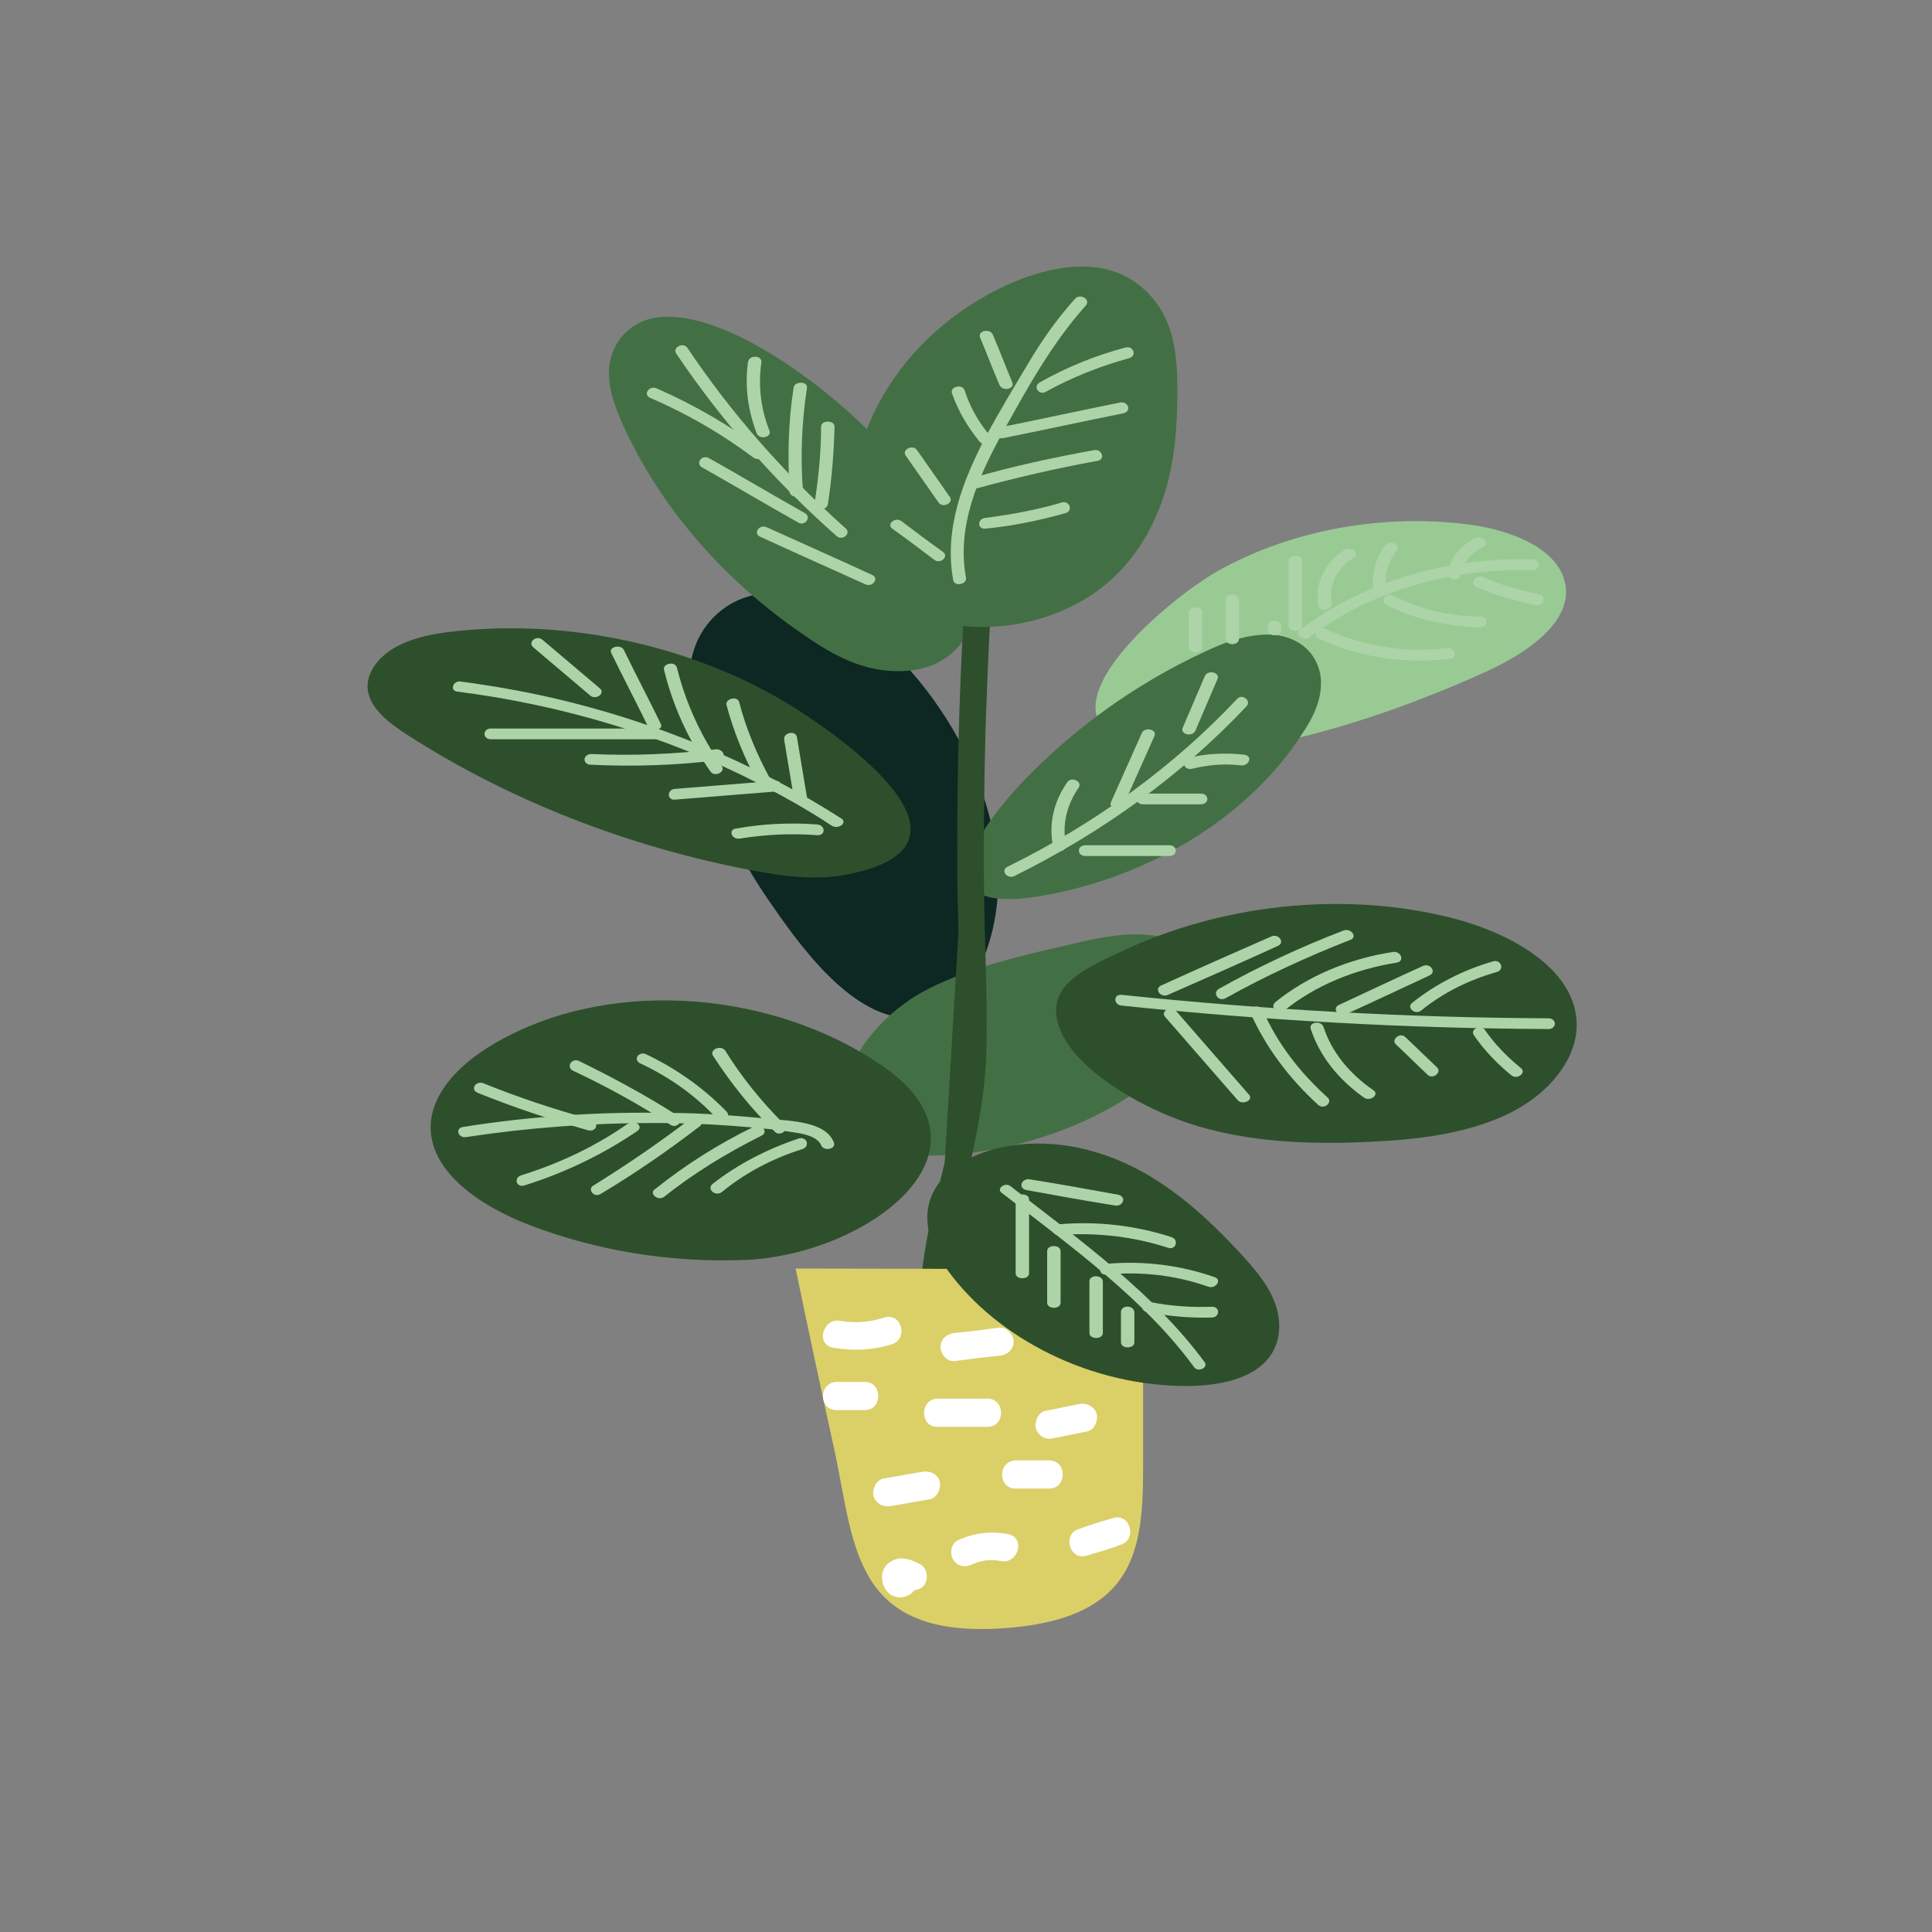 <?xml version="1.0" encoding="utf-8"?>
<!-- Generator: Adobe Illustrator 24.3.0, SVG Export Plug-In . SVG Version: 6.00 Build 0)  -->
<svg version="1.1" id="Layer_1" xmlns="http://www.w3.org/2000/svg" xmlns:xlink="http://www.w3.org/1999/xlink" x="0px" y="0px"
	 viewBox="0 0 288 288" style="enable-background:new 0 0 288 288;" xml:space="preserve">
<rect x="0" y="0" width="288" height="288" fill="#808080" stroke="none"/>
<style type="text/css">
	.st0{fill:#99CA94;}
	.st1{fill:#0D2722;}
	.st2{fill:#436F45;}
	.st3{fill:#2E4F2B;}
	.st4{fill:#DBCF68;}
	.st5{fill:#ADD4A9;}
	.st6{fill:#FFFFFF;}
</style>
<g>
	<g>
		<path class="st0" d="M181.4,85.2c10.6-6,24-8.6,36.8-7.1c6.6,0.7,14,3.5,15.1,8.8c1.2,5.6-5.3,10.2-11.3,13
			c-12.5,5.8-37.3,15-52,11.5C152.5,107.3,174,89.4,181.4,85.2z"/>
		<path class="st1" d="M145.7,144.8c0.2-0.3,0.3-0.6,0.4-0.8c7.9-17-2.9-38.9-16.3-49.7c-4.9-3.9-11.8-7.3-18.2-5.4
			c-4.2,1.2-7.1,4.5-8.2,8.1c-1.1,3.5-0.8,7.3-0.1,10.9c1.8,9.3,5.7,18.1,11,25.9c4.6,6.7,13,18.9,22.4,17.9
			C140.6,151.1,143.8,148.2,145.7,144.8z"/>
		<path class="st2" d="M95.8,47.9c-3.1,1.3-4.8,4.2-5,7c-0.2,2.8,0.8,5.6,2,8.3c5.5,12.2,14.9,23.2,27.1,31.5c2.9,2,6,3.9,9.6,4.8
			c3.6,0.9,7.7,0.8,10.8-1C159.9,87,112.3,41.1,95.8,47.9z"/>
		<path class="st2" d="M179.7,97.1c4.2-2,9.7-3.7,13.7-1.4c2.5,1.4,3.7,4.1,3.5,6.6c-0.1,2.5-1.3,4.9-2.8,7.1
			c-7.5,11.7-21.3,20.6-37,23.8c-20.5,4.2-12.1-8.7-4.9-16.4C159.8,108.8,169.1,102,179.7,97.1z"/>
		<path class="st2" d="M138.4,147.4c6.5-3.3,14.1-5,21.5-6.7c3.3-0.8,6.7-1.5,10.1-1.4c3.4,0.1,7,1.1,9.1,3.4
			c2.1,2.2,2.4,5.2,1.5,7.9c-0.9,2.7-2.8,5-5,7.1c-8.6,8.4-21.4,13.7-34.6,14.5C117.7,173.5,124.8,154.3,138.4,147.4z"/>
		<g>
			<path class="st3" d="M146.3,81.7c-1.5,20.6-2,41.2-1.4,61.8c0.2,7.4,0.5,14.9-0.6,22.3c-1.1,7.3-3.5,14.4-4.6,21.6
				c-0.9,6-0.9,12.1-0.8,18.1"/>
			<g>
				<path class="st3" d="M144.3,81.7c-1.2,16.2-1.7,32.5-1.6,48.8c0.1,8.1,0.5,16.2,0.4,24.4c0,4-0.3,8-0.9,11.9
					c-0.7,4-1.7,7.9-2.7,11.8c-1.1,4.4-1.9,8.8-2.3,13.2c-0.4,4.6-0.3,9.2-0.3,13.7c0,2.1,3.9,2.1,3.9,0c-0.1-8.1,0.1-16.1,2-24.1
					c1.8-7.8,3.8-15.5,4.2-23.5c0.3-8.1-0.2-16.2-0.3-24.3c-0.1-8.2,0-16.3,0.2-24.5c0.3-9.2,0.7-18.3,1.4-27.5
					C148.4,79.6,144.5,79.6,144.3,81.7L144.3,81.7z"/>
			</g>
		</g>
		<path class="st4" d="M118.6,189.1l51.8,0.1c0,8.8,0,17.6,0,26.4c0,13.4,0.7,25.5-20.5,27.1c-22.7,1.7-22.5-12.3-25.4-26
			C122.5,207.6,120.5,198.3,118.6,189.1z"/>
		<path class="st2" d="M127.7,81.4c-3.3-15.1,6.2-31.6,22.6-39c4.9-2.2,11-3.7,16.1-1.8c3.8,1.4,6.4,4.4,7.7,7.7
			c1.3,3.3,1.4,6.7,1.4,10.2c0,6-0.5,12.1-2.9,17.8c-2.3,5.7-6.6,11.1-12.9,14.1C147.7,96.4,130.4,93.7,127.7,81.4z"/>
		<path class="st3" d="M215,136.5c9.4,2.1,19.3,7.4,20,15.4c0.5,5.8-4.2,11.3-10.3,14.2c-6.1,2.9-13.4,3.8-20.4,4.1
			c-9.8,0.5-20,0-28.9-3.4c-6.1-2.3-14.3-7.1-17-12.5c-3.3-6.9,2.3-9.5,9.5-12.8C182,135,199.3,132.9,215,136.5z"/>
		<path class="st3" d="M74.5,155.1c-5.5,3-10.4,7.7-10.3,13.1c0.1,6.6,7.4,11.6,14.7,14.4c10.1,3.9,21.4,5.7,32.5,5.2
			c18-0.9,38.7-16.3,20-29C115.7,148,91.8,145.5,74.5,155.1z"/>
		<path class="st3" d="M162.8,171.6c9,2.5,15.9,8.6,21.7,14.8c2.2,2.4,4.4,4.8,5.5,7.7c1.1,2.8,1,6.2-1.1,8.6
			c-2.8,3.2-8.1,4-12.9,3.9c-14.6-0.3-28.4-7.8-35.4-18.2C132.2,175.7,147.7,167.3,162.8,171.6z"/>
		<path class="st3" d="M67.9,94.1c-3.1,0.3-6.2,0.9-8.8,2.3c-2.6,1.4-4.5,3.8-4.3,6.3c0.3,2.9,3.2,5.1,6,6.9
			c15.1,9.7,32.9,16.7,51.6,20.2c4.3,0.8,8.8,1.4,13.1,0.7c23.5-4.1,0.3-20.4-7.7-25.4C103.7,96.5,85.4,92.2,67.9,94.1z"/>
		<g>
			<path class="st5" d="M160.2,44.6c-2.7,3-5,6.3-7,9.7c-2.1,3.5-4.2,7-6.1,10.5c-3.6,6.8-6.4,14.1-5,21.7c0.2,1,2.1,0.6,1.9-0.4
				c-1.4-7.5,1.7-14.8,5.4-21.5c3.6-6.5,7.3-13.3,12.5-19.1C162.6,44.5,160.9,43.7,160.2,44.6L160.2,44.6z"/>
		</g>
		<g>
			<path class="st5" d="M155.9,58.4c3.8-2.1,8-3.8,12.4-5c1.2-0.3,0.7-1.9-0.5-1.6c-4.6,1.2-8.9,3-12.8,5.2
				C153.9,57.6,154.9,59,155.9,58.4L155.9,58.4z"/>
		</g>
		<g>
			<path class="st5" d="M149.6,65.3c6-1.2,11.9-2.5,17.9-3.7c1.2-0.3,0.7-1.8-0.5-1.6c-6,1.2-11.9,2.5-17.9,3.7
				C147.8,64,148.3,65.6,149.6,65.3L149.6,65.3z"/>
		</g>
		<g>
			<path class="st5" d="M145.6,72.8c5.9-1.6,11.9-3,18-4.1c1.2-0.2,0.7-1.8-0.5-1.6c-6.1,1.1-12.1,2.4-18,4.1
				C143.9,71.6,144.4,73.2,145.6,72.8L145.6,72.8z"/>
		</g>
		<g>
			<path class="st5" d="M146.9,78.8c4.1-0.4,8-1.2,11.9-2.3c1.2-0.3,0.7-1.9-0.5-1.6c-3.7,1.1-7.5,1.8-11.4,2.3
				C145.7,77.3,145.6,78.9,146.9,78.8L146.9,78.8z"/>
		</g>
		<g>
			<path class="st5" d="M150.9,57c-1-2.4-1.9-4.8-2.9-7.1c-0.4-1-2.3-0.6-1.9,0.4c1,2.4,1.9,4.8,2.9,7.1
				C149.5,58.4,151.3,58,150.9,57L150.9,57z"/>
		</g>
		<g>
			<path class="st5" d="M147.7,65.1c-1.8-2.1-3.1-4.4-3.9-6.9c-0.3-1-2.2-0.6-1.9,0.4c0.9,2.6,2.3,5,4.1,7.2
				C146.8,66.8,148.5,66,147.7,65.1L147.7,65.1z"/>
		</g>
		<g>
			<path class="st5" d="M141.6,74.1c-1.6-2.3-3.3-4.7-4.9-7c-0.6-0.9-2.3-0.1-1.7,0.8c1.6,2.3,3.3,4.7,4.9,7
				C140.5,75.8,142.2,75,141.6,74.1L141.6,74.1z"/>
		</g>
		<g>
			<path class="st5" d="M140.6,82.3c-2.1-1.5-4.1-3-6.2-4.6c-0.9-0.7-2.3,0.4-1.4,1.1c2.1,1.5,4.1,3,6.2,4.6
				C140.1,84.2,141.5,83,140.6,82.3L140.6,82.3z"/>
		</g>
		<g>
			<path class="st5" d="M151.2,130.6c13.3-6.6,25.1-15.2,34.6-25.3c0.8-0.8-0.6-2-1.4-1.1c-9.4,10-21,18.5-34.2,25
				C149.1,129.7,150.1,131.1,151.2,130.6L151.2,130.6z"/>
		</g>
		<g>
			<path class="st5" d="M158.9,125.9c-0.6-2.9,0.1-5.9,1.9-8.5c0.6-0.9-1.1-1.7-1.7-0.8c-2.1,3-2.8,6.4-2.1,9.7
				C157.2,127.4,159.1,126.9,158.9,125.9L158.9,125.9z"/>
		</g>
		<g>
			<path class="st5" d="M167.5,120c1.5-3.4,3.1-6.9,4.6-10.3c0.4-1-1.5-1.4-1.9-0.4c-1.5,3.4-3.1,6.9-4.6,10.3
				C165.2,120.5,167.1,120.9,167.5,120L167.5,120z"/>
		</g>
		<g>
			<path class="st5" d="M178.2,108.9c1.1-2.6,2.2-5.1,3.3-7.7c0.4-1-1.5-1.4-1.9-0.4c-1.1,2.6-2.2,5.1-3.3,7.7
				C175.9,109.5,177.8,109.9,178.2,108.9L178.2,108.9z"/>
		</g>
		<g>
			<path class="st5" d="M161.8,127.6c4.2,0,8.4,0,12.5,0c1.3,0,1.3-1.6,0-1.6c-4.2,0-8.4,0-12.5,0
				C160.5,126,160.5,127.6,161.8,127.6L161.8,127.6z"/>
		</g>
		<g>
			<path class="st5" d="M170.4,119.9c2.9,0,5.7,0,8.6,0c1.3,0,1.3-1.6,0-1.6c-2.9,0-5.7,0-8.6,0
				C169.1,118.3,169.1,119.9,170.4,119.9L170.4,119.9z"/>
		</g>
		<g>
			<path class="st5" d="M177.7,114.6c2.4-0.6,4.9-0.8,7.3-0.5c1.2,0.1,1.8-1.4,0.5-1.6c-2.8-0.3-5.6-0.2-8.4,0.5
				C176,113.4,176.5,114.9,177.7,114.6L177.7,114.6z"/>
		</g>
		<g>
			<path class="st5" d="M167.2,149.9c21.1,2.2,42.3,3.4,63.6,3.5c1.3,0,1.3-1.6,0-1.6c-21.3-0.1-42.5-1.3-63.6-3.5
				C165.9,148.2,166,149.8,167.2,149.9L167.2,149.9z"/>
		</g>
		<g>
			<path class="st5" d="M174.1,148.3c5.5-2.4,10.9-4.8,16.4-7.3c1.1-0.5,0.1-1.9-1-1.4c-5.5,2.4-10.9,4.8-16.4,7.3
				C172,147.4,173,148.8,174.1,148.3L174.1,148.3z"/>
		</g>
		<g>
			<path class="st5" d="M182.7,148.8c5.9-3.3,12.2-6.2,18.6-8.7c1.1-0.4,0.1-1.8-1-1.4c-6.5,2.5-12.7,5.4-18.6,8.7
				C180.7,148,181.6,149.4,182.7,148.8L182.7,148.8z"/>
		</g>
		<g>
			<path class="st5" d="M191.5,150.6c4.6-3.7,10.4-6.1,16.7-7.1c1.2-0.2,0.7-1.7-0.5-1.6c-6.6,1-12.8,3.6-17.6,7.5
				C189.2,150.2,190.6,151.4,191.5,150.6L191.5,150.6z"/>
		</g>
		<g>
			<path class="st5" d="M200.6,151.2c4.2-1.9,8.4-3.9,12.5-5.8c1.1-0.5,0.1-1.9-1-1.4c-4.2,1.9-8.4,3.9-12.5,5.8
				C198.5,150.3,199.5,151.7,200.6,151.2L200.6,151.2z"/>
		</g>
		<g>
			<path class="st5" d="M211.9,150.6c3.2-2.6,7-4.5,11.2-5.7c1.2-0.3,0.7-1.9-0.5-1.6c-4.5,1.3-8.6,3.4-12.1,6.2
				C209.6,150.2,211,151.4,211.9,150.6L211.9,150.6z"/>
		</g>
		<g>
			<path class="st5" d="M173.7,151.6c3.6,4.1,7.2,8.3,10.8,12.4c0.7,0.8,2.4,0,1.7-0.8c-3.6-4.1-7.2-8.3-10.8-12.4
				C174.6,149.9,172.9,150.7,173.7,151.6L173.7,151.6z"/>
		</g>
		<g>
			<path class="st5" d="M186.4,151c2.3,5.1,5.7,9.7,10.1,13.7c0.9,0.8,2.2-0.4,1.4-1.1c-4.2-3.8-7.5-8.1-9.6-12.9
				C187.9,149.6,186,150,186.4,151L186.4,151z"/>
		</g>
		<g>
			<path class="st5" d="M195.4,153.4c1.3,4,4.1,7.5,7.9,10.2c1,0.7,2.4-0.5,1.4-1.1c-3.6-2.5-6.2-5.7-7.4-9.4
				C196.9,152,195,152.4,195.4,153.4L195.4,153.4z"/>
		</g>
		<g>
			<path class="st5" d="M208.1,155.7c1.6,1.5,3.1,3,4.7,4.5c0.8,0.8,2.2-0.4,1.4-1.1c-1.6-1.5-3.1-3-4.7-4.5
				C208.7,153.8,207.3,155,208.1,155.7L208.1,155.7z"/>
		</g>
		<g>
			<path class="st5" d="M219.7,154.3c1.5,2.2,3.4,4.2,5.6,6c0.9,0.7,2.3-0.4,1.4-1.1c-2.1-1.7-3.9-3.6-5.3-5.6
				C220.8,152.6,219.1,153.4,219.7,154.3L219.7,154.3z"/>
		</g>
		<g>
			<path class="st5" d="M149.3,177.8c10.5,8.1,21.4,16,28.7,26c0.6,0.8,2.1,0.1,1.6-0.7c-7.4-10.1-18.4-18.1-29-26.3
				C149.8,176.2,148.5,177.2,149.3,177.8L149.3,177.8z"/>
		</g>
		<g>
			<path class="st5" d="M153,177.4c4.4,0.8,8.8,1.6,13.2,2.3c1.2,0.2,1.8-1.3,0.5-1.6c-4.4-0.8-8.8-1.6-13.2-2.3
				C152.3,175.6,151.7,177.1,153,177.4L153,177.4z"/>
		</g>
		<g>
			<path class="st5" d="M157.9,184.1c5.5-0.4,11,0.2,16.2,1.9c1.2,0.4,1.7-1.2,0.5-1.6c-5.3-1.7-11-2.4-16.7-1.9
				C156.6,182.6,156.6,184.2,157.9,184.1L157.9,184.1z"/>
		</g>
		<g>
			<path class="st5" d="M164.9,190c5.2-0.5,10.4,0.1,15.2,1.8c1.1,0.4,2.1-1,1-1.4c-5.1-1.8-10.6-2.5-16.2-2
				C163.7,188.5,163.7,190.1,164.9,190L164.9,190z"/>
		</g>
		<g>
			<path class="st5" d="M171,195.6c3.2,0.6,6.4,0.9,9.6,0.8c1.3,0,1.3-1.7,0-1.6c-3.1,0.1-6.1-0.1-9.1-0.7
				C170.3,193.8,169.7,195.3,171,195.6L171,195.6z"/>
		</g>
		<g>
			<path class="st5" d="M151.4,178.8c0,3.7,0,7.3,0,11c0,1,2,1,2,0c0-3.7,0-7.3,0-11C153.4,177.8,151.4,177.8,151.4,178.8
				L151.4,178.8z"/>
		</g>
		<g>
			<path class="st5" d="M156.1,186.5c0,2.6,0,5.2,0,7.7c0,1,2,1,2,0c0-2.6,0-5.2,0-7.7C158.1,185.5,156.1,185.5,156.1,186.5
				L156.1,186.5z"/>
		</g>
		<g>
			<path class="st5" d="M162.4,191c0,2.6,0,5.2,0,7.7c0,1,2,1,2,0c0-2.6,0-5.2,0-7.7C164.3,190,162.4,190,162.4,191L162.4,191z"/>
		</g>
		<g>
			<path class="st5" d="M167.1,195.6c0,1.5,0,3,0,4.5c0,1,2,1,2,0c0-1.5,0-3,0-4.5C169,194.5,167.1,194.5,167.1,195.6L167.1,195.6z"
				/>
		</g>
		<g>
			<path class="st5" d="M69.5,169.5c9.2-1.4,18.6-2.1,28-2.1c4.6,0,9.2,0.2,13.8,0.6c2.4,0.2,4.7,0.4,7,0.8c1.5,0.2,3.5,0.6,4.1,1.9
				c0.4,1,2.3,0.6,1.9-0.4c-1.2-3.1-6.3-3.2-9.5-3.5c-5.1-0.5-10.2-0.9-15.3-0.9C89.3,165.7,79,166.4,69,168
				C67.8,168.2,68.3,169.7,69.5,169.5L69.5,169.5z"/>
		</g>
		<g>
			<path class="st5" d="M71.2,162.9c5.4,2.2,10.9,4,16.5,5.6c1.2,0.3,1.7-1.2,0.5-1.6c-5.5-1.5-10.9-3.3-16.1-5.4
				C71,161,70,162.4,71.2,162.9L71.2,162.9z"/>
		</g>
		<g>
			<path class="st5" d="M85.4,159.6c5.1,2.4,10,5.1,14.6,8.1c1,0.6,2-0.8,1-1.4c-4.7-3-9.5-5.6-14.6-8.1
				C85.3,157.6,84.3,159,85.4,159.6L85.4,159.6z"/>
		</g>
		<g>
			<path class="st5" d="M95.4,158.5c4.5,2.1,8.4,4.9,11.5,8.3c0.8,0.8,2.2-0.3,1.4-1.1c-3.3-3.4-7.3-6.3-11.9-8.5
				C95.3,156.6,94.3,157.9,95.4,158.5L95.4,158.5z"/>
		</g>
		<g>
			<path class="st5" d="M106.3,157.4c2.6,4,5.6,7.8,9.2,11.3c0.8,0.8,2.2-0.3,1.4-1.1c-3.4-3.4-6.4-7.1-8.8-11
				C107.4,155.7,105.7,156.5,106.3,157.4L106.3,157.4z"/>
		</g>
		<g>
			<path class="st5" d="M78.2,176.7c6.1-1.9,11.8-4.7,16.8-8.1c1-0.7-0.4-1.8-1.4-1.1c-4.7,3.3-10.1,5.9-15.9,7.7
				C76.5,175.6,77,177.1,78.2,176.7L78.2,176.7z"/>
		</g>
		<g>
			<path class="st5" d="M89.5,178c5.2-3.1,10.1-6.5,14.8-10.1c0.9-0.7-0.5-1.8-1.4-1.1c-4.6,3.5-9.4,6.8-14.4,9.9
				C87.5,177.2,88.5,178.6,89.5,178L89.5,178z"/>
		</g>
		<g>
			<path class="st5" d="M99,178.4c4.4-3.5,9.3-6.5,14.5-9.1c1.1-0.5,0.1-1.9-1-1.4c-5.4,2.6-10.4,5.8-14.9,9.4
				C96.7,177.9,98.1,179.1,99,178.4L99,178.4z"/>
		</g>
		<g>
			<path class="st5" d="M107.6,177.7c3.4-2.8,7.5-5,12-6.4c1.2-0.4,0.7-1.9-0.5-1.6c-4.8,1.6-9.2,3.9-12.9,6.8
				C105.3,177.3,106.7,178.4,107.6,177.7L107.6,177.7z"/>
		</g>
		<g>
			<path class="st5" d="M68.2,103.1c15.7,2,30.9,6.6,44.5,13.5c3.9,2,7.7,4.1,11.3,6.5c1,0.6,2.4-0.5,1.4-1.1
				c-12.8-8.2-27.5-14.4-43.2-18c-4.4-1-9-1.8-13.5-2.4C67.5,101.4,67,103,68.2,103.1L68.2,103.1z"/>
		</g>
		<g>
			<path class="st5" d="M79.5,96.5c2.8,2.4,5.7,4.8,8.5,7.2c0.9,0.7,2.3-0.4,1.4-1.1c-2.8-2.4-5.7-4.8-8.5-7.2
				C80,94.6,78.6,95.7,79.5,96.5L79.5,96.5z"/>
		</g>
		<g>
			<path class="st5" d="M91.1,97.3c1.8,3.7,3.7,7.3,5.5,11c0.5,0.9,2.4,0.5,1.9-0.4c-1.8-3.7-3.7-7.3-5.5-11
				C92.6,96,90.7,96.4,91.1,97.3L91.1,97.3z"/>
		</g>
		<g>
			<path class="st5" d="M99,99.9c1.3,5.3,3.6,10.4,6.9,15.1c0.6,0.9,2.3,0.1,1.7-0.8c-3.2-4.6-5.4-9.5-6.7-14.7
				C100.6,98.5,98.7,98.9,99,99.9L99,99.9z"/>
		</g>
		<g>
			<path class="st5" d="M108.3,105.1c1.1,4.1,2.7,8,4.8,11.8c0.5,0.9,2.2,0.1,1.7-0.8c-2-3.7-3.6-7.5-4.6-11.4
				C110,103.7,108.1,104.1,108.3,105.1L108.3,105.1z"/>
		</g>
		<g>
			<path class="st5" d="M116.9,110.3c0.5,3,1,6,1.5,9c0.2,1,2.1,0.6,1.9-0.4c-0.5-3-1-6-1.5-9C118.6,108.8,116.7,109.2,116.9,110.3
				L116.9,110.3z"/>
		</g>
		<g>
			<path class="st5" d="M73.2,110.2c8.1,0,16.2,0,24.3,0c1.3,0,1.3-1.6,0-1.6c-8.1,0-16.2,0-24.3,0
				C71.9,108.6,71.9,110.2,73.2,110.2L73.2,110.2z"/>
		</g>
		<g>
			<path class="st5" d="M88.1,114c6.4,0.3,12.7,0.1,19.1-0.7c1.2-0.2,0.7-1.7-0.5-1.6c-6.1,0.7-12.3,1-18.5,0.7
				C86.8,112.4,86.8,114,88.1,114L88.1,114z"/>
		</g>
		<g>
			<path class="st5" d="M100.6,119.2c5-0.4,9.9-0.8,14.9-1.2c1.2-0.1,1.3-1.7,0-1.6c-5,0.4-9.9,0.8-14.9,1.2
				C99.4,117.7,99.4,119.3,100.6,119.2L100.6,119.2z"/>
		</g>
		<g>
			<path class="st5" d="M110.3,125c3.8-0.6,7.6-0.8,11.5-0.5c1.3,0.1,1.3-1.5,0-1.6c-4-0.3-8.1-0.1-12,0.6
				C108.5,123.6,109,125.2,110.3,125L110.3,125z"/>
		</g>
		<g>
			<path class="st5" d="M195.2,95c8.9-6.8,21-10.4,33.2-10c1.3,0,1.3-1.6,0-1.6c-12.7-0.4-25.3,3.4-34.6,10.5
				C192.9,94.5,194.3,95.7,195.2,95L195.2,95z"/>
		</g>
		<g>
			<path class="st5" d="M194.1,93.3c0-3.2,0-6.4,0-9.7c0-1-2-1-2,0c0,3.2,0,6.4,0,9.7C192.1,94.3,194.1,94.3,194.1,93.3L194.1,93.3z
				"/>
		</g>
		<g>
			<path class="st5" d="M198.5,89.9c-0.5-2.6,0.8-5.2,3.3-6.8c1-0.6-0.4-1.8-1.4-1.1c-3.1,2-4.5,5.2-3.8,8.4
				C196.8,91.3,198.7,90.9,198.5,89.9L198.5,89.9z"/>
		</g>
		<g>
			<path class="st5" d="M206.7,87.9c-0.4-2,0.1-4.1,1.5-5.8c0.7-0.9-1-1.7-1.7-0.8c-1.6,2.1-2.1,4.6-1.7,7
				C205,89.4,206.9,88.9,206.7,87.9L206.7,87.9z"/>
		</g>
		<g>
			<path class="st5" d="M217.7,85.8c0.3-1.8,1.4-3.2,3.3-4.2c1.1-0.5,0.1-1.9-1-1.4c-2.3,1.1-3.8,3-4.2,5.1
				C215.6,86.4,217.5,86.8,217.7,85.8L217.7,85.8z"/>
		</g>
		<g>
			<path class="st5" d="M196.6,95.2c5.9,2.8,12.8,3.8,19.6,3c1.2-0.2,0.7-1.7-0.5-1.6c-6.2,0.8-12.6-0.3-18-2.8
				C196.5,93.3,195.5,94.7,196.6,95.2L196.6,95.2z"/>
		</g>
		<g>
			<path class="st5" d="M206.7,90.2c4.2,2.1,9,3.2,13.9,3.3c1.3,0,1.3-1.6,0-1.6c-4.6,0-9-1.1-12.9-3.1
				C206.6,88.3,205.6,89.6,206.7,90.2L206.7,90.2z"/>
		</g>
		<g>
			<path class="st5" d="M220.1,87.5c2.8,1.2,5.8,2.1,8.8,2.7c1.2,0.2,1.7-1.3,0.5-1.6c-2.9-0.6-5.7-1.4-8.4-2.6
				C220,85.6,219,87,220.1,87.5L220.1,87.5z"/>
		</g>
		<g>
			<path class="st5" d="M179.2,96.5c0-1.7,0-3.4,0-5.2c0-1-2-1-2,0c0,1.7,0,3.4,0,5.2C177.3,97.5,179.2,97.5,179.2,96.5L179.2,96.5z
				"/>
		</g>
		<g>
			<path class="st5" d="M184.7,95.2c0-1.9,0-3.9,0-5.8c0-1-2-1-2,0c0,1.9,0,3.9,0,5.8C182.7,96.3,184.7,96.3,184.7,95.2L184.7,95.2z
				"/>
		</g>
		<g>
			<path class="st5" d="M191,93.9c0-0.2,0-0.4,0-0.6c0-0.4-0.5-0.8-1-0.8c-0.5,0-1,0.4-1,0.8c0,0.2,0,0.4,0,0.6c0,0.4,0.5,0.8,1,0.8
				C190.5,94.7,191,94.4,191,93.9L191,93.9z"/>
		</g>
		<g>
			<path class="st5" d="M100.8,52.7c6.6,9.8,14.6,19,23.9,27.2c0.9,0.8,2.2-0.4,1.4-1.1c-9.2-8.2-17.1-17.2-23.6-26.9
				C101.9,50.9,100.2,51.8,100.8,52.7L100.8,52.7z"/>
		</g>
		<g>
			<path class="st5" d="M111.5,54c-0.5,3.6,0,7.2,1.3,10.6c0.4,1,2.3,0.6,1.9-0.4c-1.3-3.3-1.7-6.7-1.2-10.2
				C113.6,52.9,111.6,52.9,111.5,54L111.5,54z"/>
		</g>
		<g>
			<path class="st5" d="M118.3,57.8c-0.8,5.1-0.9,10.3-0.6,15.5c0.1,1,2,1,2,0c-0.4-5.2-0.2-10.3,0.6-15.5
				C120.4,56.8,118.4,56.8,118.3,57.8L118.3,57.8z"/>
		</g>
		<g>
			<path class="st5" d="M122.4,63.6c0,3.9-0.4,7.7-1,11.6c-0.2,1,1.8,1,2,0c0.6-3.8,0.9-7.7,1-11.6
				C124.4,62.6,122.4,62.6,122.4,63.6L122.4,63.6z"/>
		</g>
		<g>
			<path class="st5" d="M96.9,59.3c5.6,2.4,10.7,5.4,15.4,8.9c0.9,0.7,2.3-0.4,1.4-1.1c-4.8-3.6-10.1-6.7-15.8-9.2
				C96.8,57.4,95.8,58.8,96.9,59.3L96.9,59.3z"/>
		</g>
		<g>
			<path class="st5" d="M104.7,69.7c4.8,2.7,9.5,5.5,14.3,8.2c1,0.6,2-0.8,1-1.4c-4.8-2.7-9.5-5.5-14.3-8.2
				C104.6,67.7,103.6,69.1,104.7,69.7L104.7,69.7z"/>
		</g>
		<g>
			<path class="st5" d="M113.3,80c5.2,2.4,10.4,4.7,15.7,7.1c1.1,0.5,2.1-0.9,1-1.4c-5.2-2.4-10.4-4.7-15.7-7.1
				C113.2,78.1,112.2,79.5,113.3,80L113.3,80z"/>
		</g>
	</g>
	<g>
		<path class="st6" d="M124.2,200.9c2.9,0.5,5.8,0.4,8.7-0.5c2.6-0.8,1.5-4.8-1.1-4c-2.1,0.7-4.3,0.9-6.5,0.5
			C122.7,196.4,121.5,200.4,124.2,200.9L124.2,200.9z"/>
	</g>
	<g>
		<path class="st6" d="M139.7,212.7c2.5,0,5,0,7.5,0c2.7,0,2.7-4.2,0-4.2c-2.5,0-5,0-7.5,0C137.1,208.6,137.1,212.7,139.7,212.7
			L139.7,212.7z"/>
	</g>
	<g>
		<path class="st6" d="M132.8,224.5c1.9-0.3,3.9-0.7,5.8-1c1.1-0.2,1.7-1.6,1.5-2.6c-0.3-1.2-1.5-1.7-2.6-1.5
			c-1.9,0.3-3.9,0.7-5.8,1c-1.1,0.2-1.7,1.6-1.5,2.6C130.6,224.2,131.7,224.7,132.8,224.5L132.8,224.5z"/>
	</g>
	<g>
		<path class="st6" d="M144.9,233.2c1.3-0.6,2.8-0.8,4.3-0.5c2.6,0.5,3.7-3.5,1.1-4c-2.6-0.5-5.1-0.2-7.5,0.9
			c-1,0.5-1.3,1.9-0.7,2.9C142.7,233.5,143.9,233.7,144.9,233.2L144.9,233.2z"/>
	</g>
	<g>
		<path class="st6" d="M151.4,221.9c1.7,0,3.3,0,5,0c2.7,0,2.7-4.2,0-4.2c-1.7,0-3.3,0-5,0C148.7,217.8,148.7,221.9,151.4,221.9
			L151.4,221.9z"/>
	</g>
	<g>
		<path class="st6" d="M162,231.9c1.7-0.5,3.4-1,5-1.6c2.6-0.8,1.5-4.8-1.1-4c-1.7,0.5-3.4,1-5,1.6
			C158.3,228.6,159.4,232.7,162,231.9L162,231.9z"/>
	</g>
	<g>
		<path class="st6" d="M157,214.4c1.7-0.3,3.3-0.7,5-1c1.1-0.2,1.7-1.5,1.5-2.6c-0.3-1.1-1.5-1.7-2.6-1.5c-1.7,0.3-3.3,0.7-5,1
			c-1.1,0.2-1.7,1.5-1.5,2.6C154.8,214.1,155.9,214.7,157,214.4L157,214.4z"/>
	</g>
	<g>
		<path class="st6" d="M142.3,202.9c2.2-0.3,4.5-0.6,6.7-0.8c1.1-0.1,2.1-0.9,2.1-2.1c0-1-1-2.2-2.1-2.1c-2.2,0.3-4.5,0.6-6.7,0.8
			c-1.1,0.1-2.1,0.9-2.1,2.1C140.2,201.8,141.1,203,142.3,202.9L142.3,202.9z"/>
	</g>
	<g>
		<path class="st6" d="M124.7,210.2c1.4,0,2.8,0,4.2,0c2.7,0,2.7-4.2,0-4.2c-1.4,0-2.8,0-4.2,0C122,206.1,122,210.2,124.7,210.2
			L124.7,210.2z"/>
	</g>
	<g>
		<path class="st6" d="M133.1,234.5c0.6-0.6,1.7-0.6,2.3,0c-0.2-0.2,0.3,0.5,0.1,0.1c0.1,0.4,0.2,0.4,0.1,0.3c0-0.2,0-0.1,0,0.3
			c0-0.2,0-0.1-0.1,0.3c0,0.2-0.1,0.3-0.3,0.5c-0.2,0.3-0.5,0.5-0.8,0.5c0.4,0-0.4-0.2,0,0c0.1,0,0.2,0.1,0.3,0.1
			c-0.1,0-0.1-0.1-0.2-0.1c0.2,0,0.4,0.2,0.5,0.3c0.9,0.5,2.3,0.3,2.9-0.7c0.5-1,0.3-2.3-0.7-2.9c-0.9-0.5-1.9-0.9-2.9-0.9
			c-1.4,0.1-2.6,1-2.8,2.4c-0.1,1,0.2,2,0.9,2.7c1,1,2.6,0.9,3.6,0c0.8-0.8,0.8-2.2,0-3C135.2,233.7,133.9,233.7,133.1,234.5
			L133.1,234.5z"/>
	</g>
</g>
</svg>
